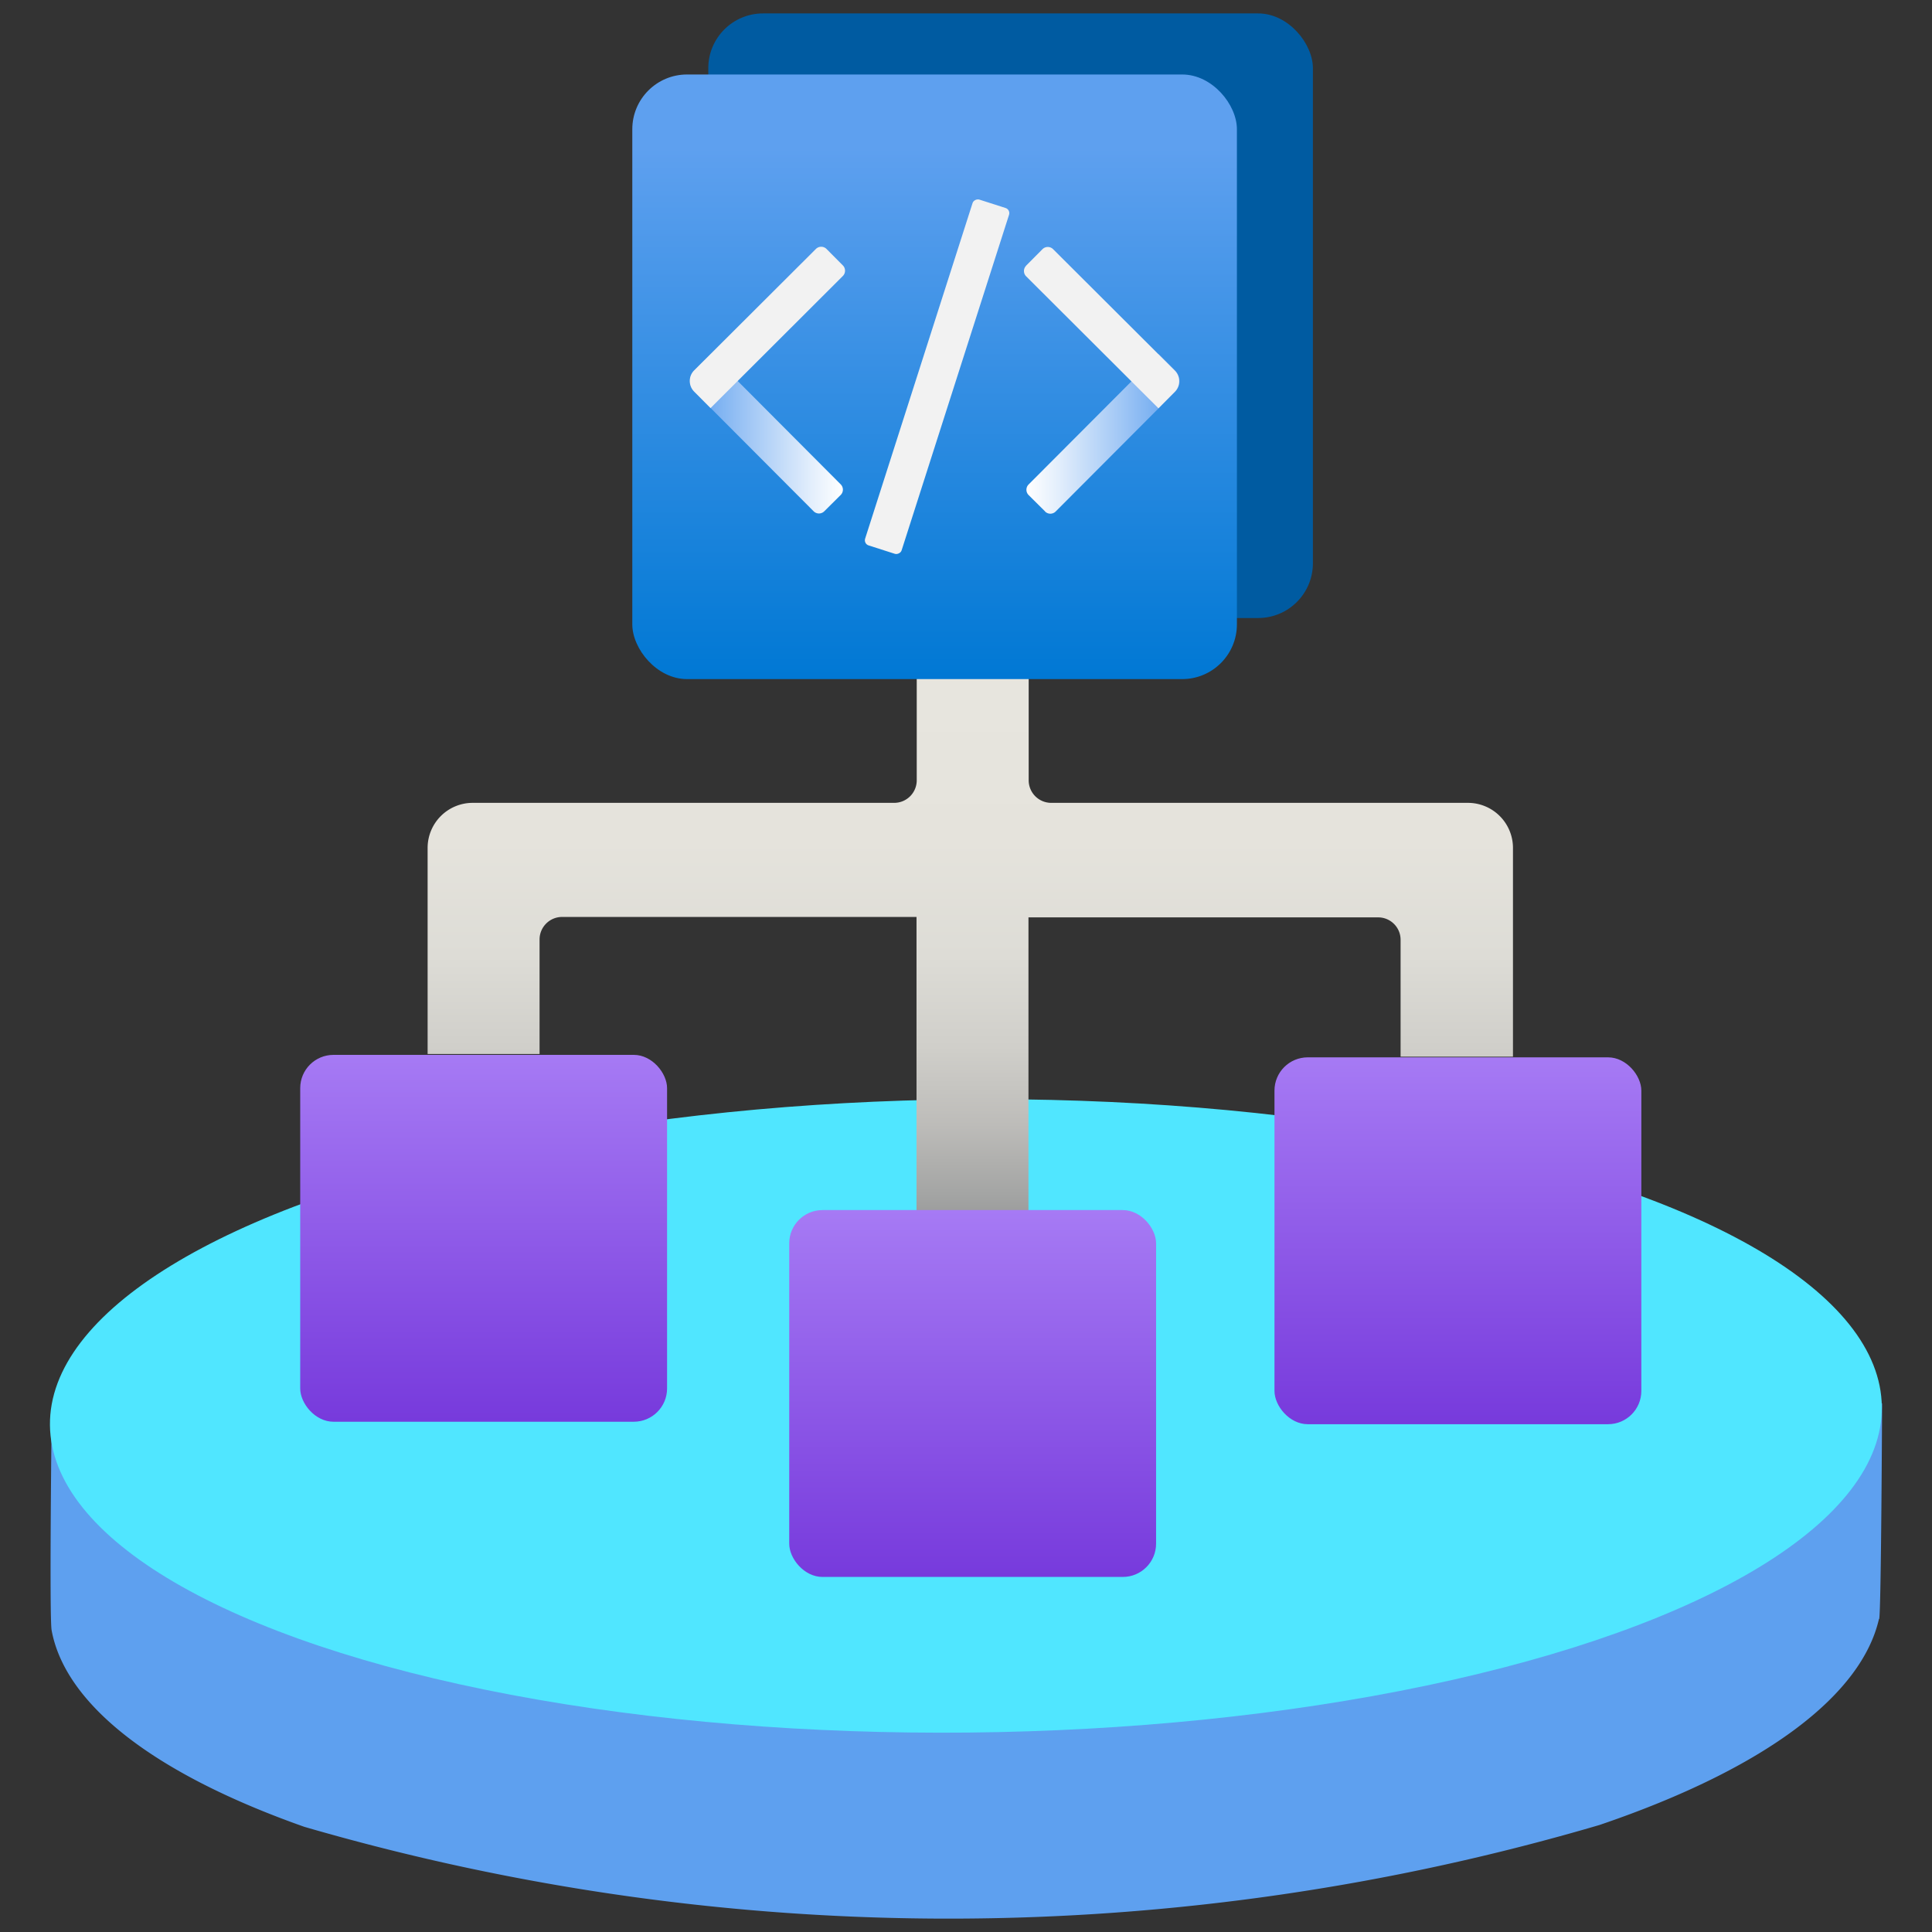 <svg xmlns='http://www.w3.org/2000/svg' viewBox='0 0 18 18'><rect x="0" y="0" width="18" height="18" fill="#333333" stroke="none"/><defs><linearGradient id='pe1xq67w4__a' x1='9.041' x2='9.041' y1='11.332' y2='5.788' gradientUnits='userSpaceOnUse'><stop offset='0' stop-color='#9b9c9c'/><stop offset='.038' stop-color='#a4a5a4'/><stop offset='.154' stop-color='#bdbcb9'/><stop offset='.285' stop-color='#d0cfca'/><stop offset='.437' stop-color='#dddcd6'/><stop offset='.63' stop-color='#e5e3dc'/><stop offset='.999' stop-color='#e8e6df'/></linearGradient><linearGradient id='pe1xq67w4__b' x1='60.506' x2='60.506' y1='639.246' y2='635.828' gradientTransform='translate(-56 -626)' gradientUnits='userSpaceOnUse'><stop offset='.001' stop-color='#773adc'/><stop offset='1' stop-color='#a67af4'/></linearGradient><linearGradient id='pe1xq67w4__c' x1='65.062' x2='65.062' y1='640.692' y2='637.274' gradientTransform='translate(-56 -626)' gradientUnits='userSpaceOnUse'><stop offset='.001' stop-color='#773adc'/><stop offset='1' stop-color='#a67af4'/></linearGradient><linearGradient id='pe1xq67w4__d' x1='69.583' x2='69.583' y1='639.269' y2='635.851' gradientTransform='translate(-56 -626)' gradientUnits='userSpaceOnUse'><stop offset='.001' stop-color='#773adc'/><stop offset='1' stop-color='#a67af4'/></linearGradient><linearGradient id='pe1xq67w4__e' x1='64.708' x2='64.708' y1='632.327' y2='626.694' gradientTransform='translate(-56 -626)' gradientUnits='userSpaceOnUse'><stop offset='0' stop-color='#0078d4'/><stop offset='.878' stop-color='#5ea0ef'/></linearGradient><linearGradient id='pe1xq67w4__f' x1='62.427' x2='63.854' y1='641.475' y2='641.475' gradientTransform='matrix(1 0 0 -1 -55.999 645.517)' gradientUnits='userSpaceOnUse'><stop offset='0' stop-color='#5ea0ef'/><stop offset='.372' stop-color='#9fc6f5'/><stop offset='.8' stop-color='#e4effc'/><stop offset='1' stop-color='#fff'/></linearGradient><linearGradient id='pe1xq67w4__g' x1='65.563' x2='66.99' y1='641.475' y2='641.475' gradientTransform='matrix(1 0 0 -1 -56 645.517)' gradientUnits='userSpaceOnUse'><stop offset='0' stop-color='#fff'/><stop offset='.2' stop-color='#e4effc'/><stop offset='.628' stop-color='#9fc6f5'/><stop offset='1' stop-color='#5ea0ef'/></linearGradient></defs><path fill='#5ea0ef' d='M17.506 15.083c-.159.697-1.03 1.385-2.604 1.92a21.5 21.5 0 0 1-12.067.017c-1.45-.512-2.232-1.165-2.354-1.831-.022-.118 0-1.956 0-1.956l17.054-.159s-.008 1.926-.027 2.01z'/><ellipse cx='8.999' cy='13.192' fill='#50e6ff' rx='8.534' ry='2.95' transform='rotate(-.575 9.002 13.199)'/><path fill='url(#pe1xq67w4__a)' d='M13.677 7.48H9.793a.21.21 0 0 1-.209-.209V5.788H8.541v1.483a.21.21 0 0 1-.209.209h-3.93a.42.42 0 0 0-.418.418V9.82h1.043V8.752a.21.21 0 0 1 .209-.209h3.303v2.789h1.043V8.547h3.258c.115 0 .209.093.209.209v1.089h1.047V7.898a.42.42 0 0 0-.418-.418h-.003Z'/><rect width='3.418' height='3.418' x='2.797' y='9.828' fill='url(#pe1xq67w4__b)' rx='.31' ry='.31'/><rect width='3.418' height='3.418' x='7.353' y='11.274' fill='url(#pe1xq67w4__c)' rx='.31' ry='.31'/><rect width='3.418' height='3.418' x='11.874' y='9.851' fill='url(#pe1xq67w4__d)' rx='.31' ry='.31'/><rect width='5.633' height='5.633' x='6.599' y='.125' fill='#005ba1' rx='.51' ry='.51'/><rect width='5.633' height='5.633' x='5.891' y='.694' fill='url(#pe1xq67w4__e)' rx='.51' ry='.51'/><path fill='url(#pe1xq67w4__f)' d='m6.469 3.452.154-.153 1.21 1.214a.07.07 0 0 1 0 .098l-.154.153a.07.07 0 0 1-.098 0L6.469 3.649a.14.14 0 0 1 0-.197'/><path fill='#f2f2f2' d='m6.62 3.802-.153-.154a.14.14 0 0 1 0-.197l1.135-1.132a.07.07 0 0 1 .098 0l.153.154a.07.07 0 0 1 0 .098z'/><path fill='url(#pe1xq67w4__g)' d='m9.737 4.765-.154-.153a.07.07 0 0 1 0-.098l1.212-1.215.154.153a.14.14 0 0 1 0 .197L9.835 4.766a.07.07 0 0 1-.098 0Z'/><path fill='#f2f2f2' d='m9.56 2.475.153-.154a.07.07 0 0 1 .098 0l1.135 1.132a.14.14 0 0 1 0 .197l-.153.154-1.232-1.229a.07.07 0 0 1-.002-.098Z'/><rect width='3.383' height='.357' x='7.039' y='3.332' fill='#f2f2f2' rx='.05' ry='.05' transform='rotate(-72.248 8.73 3.51)'/></svg>
